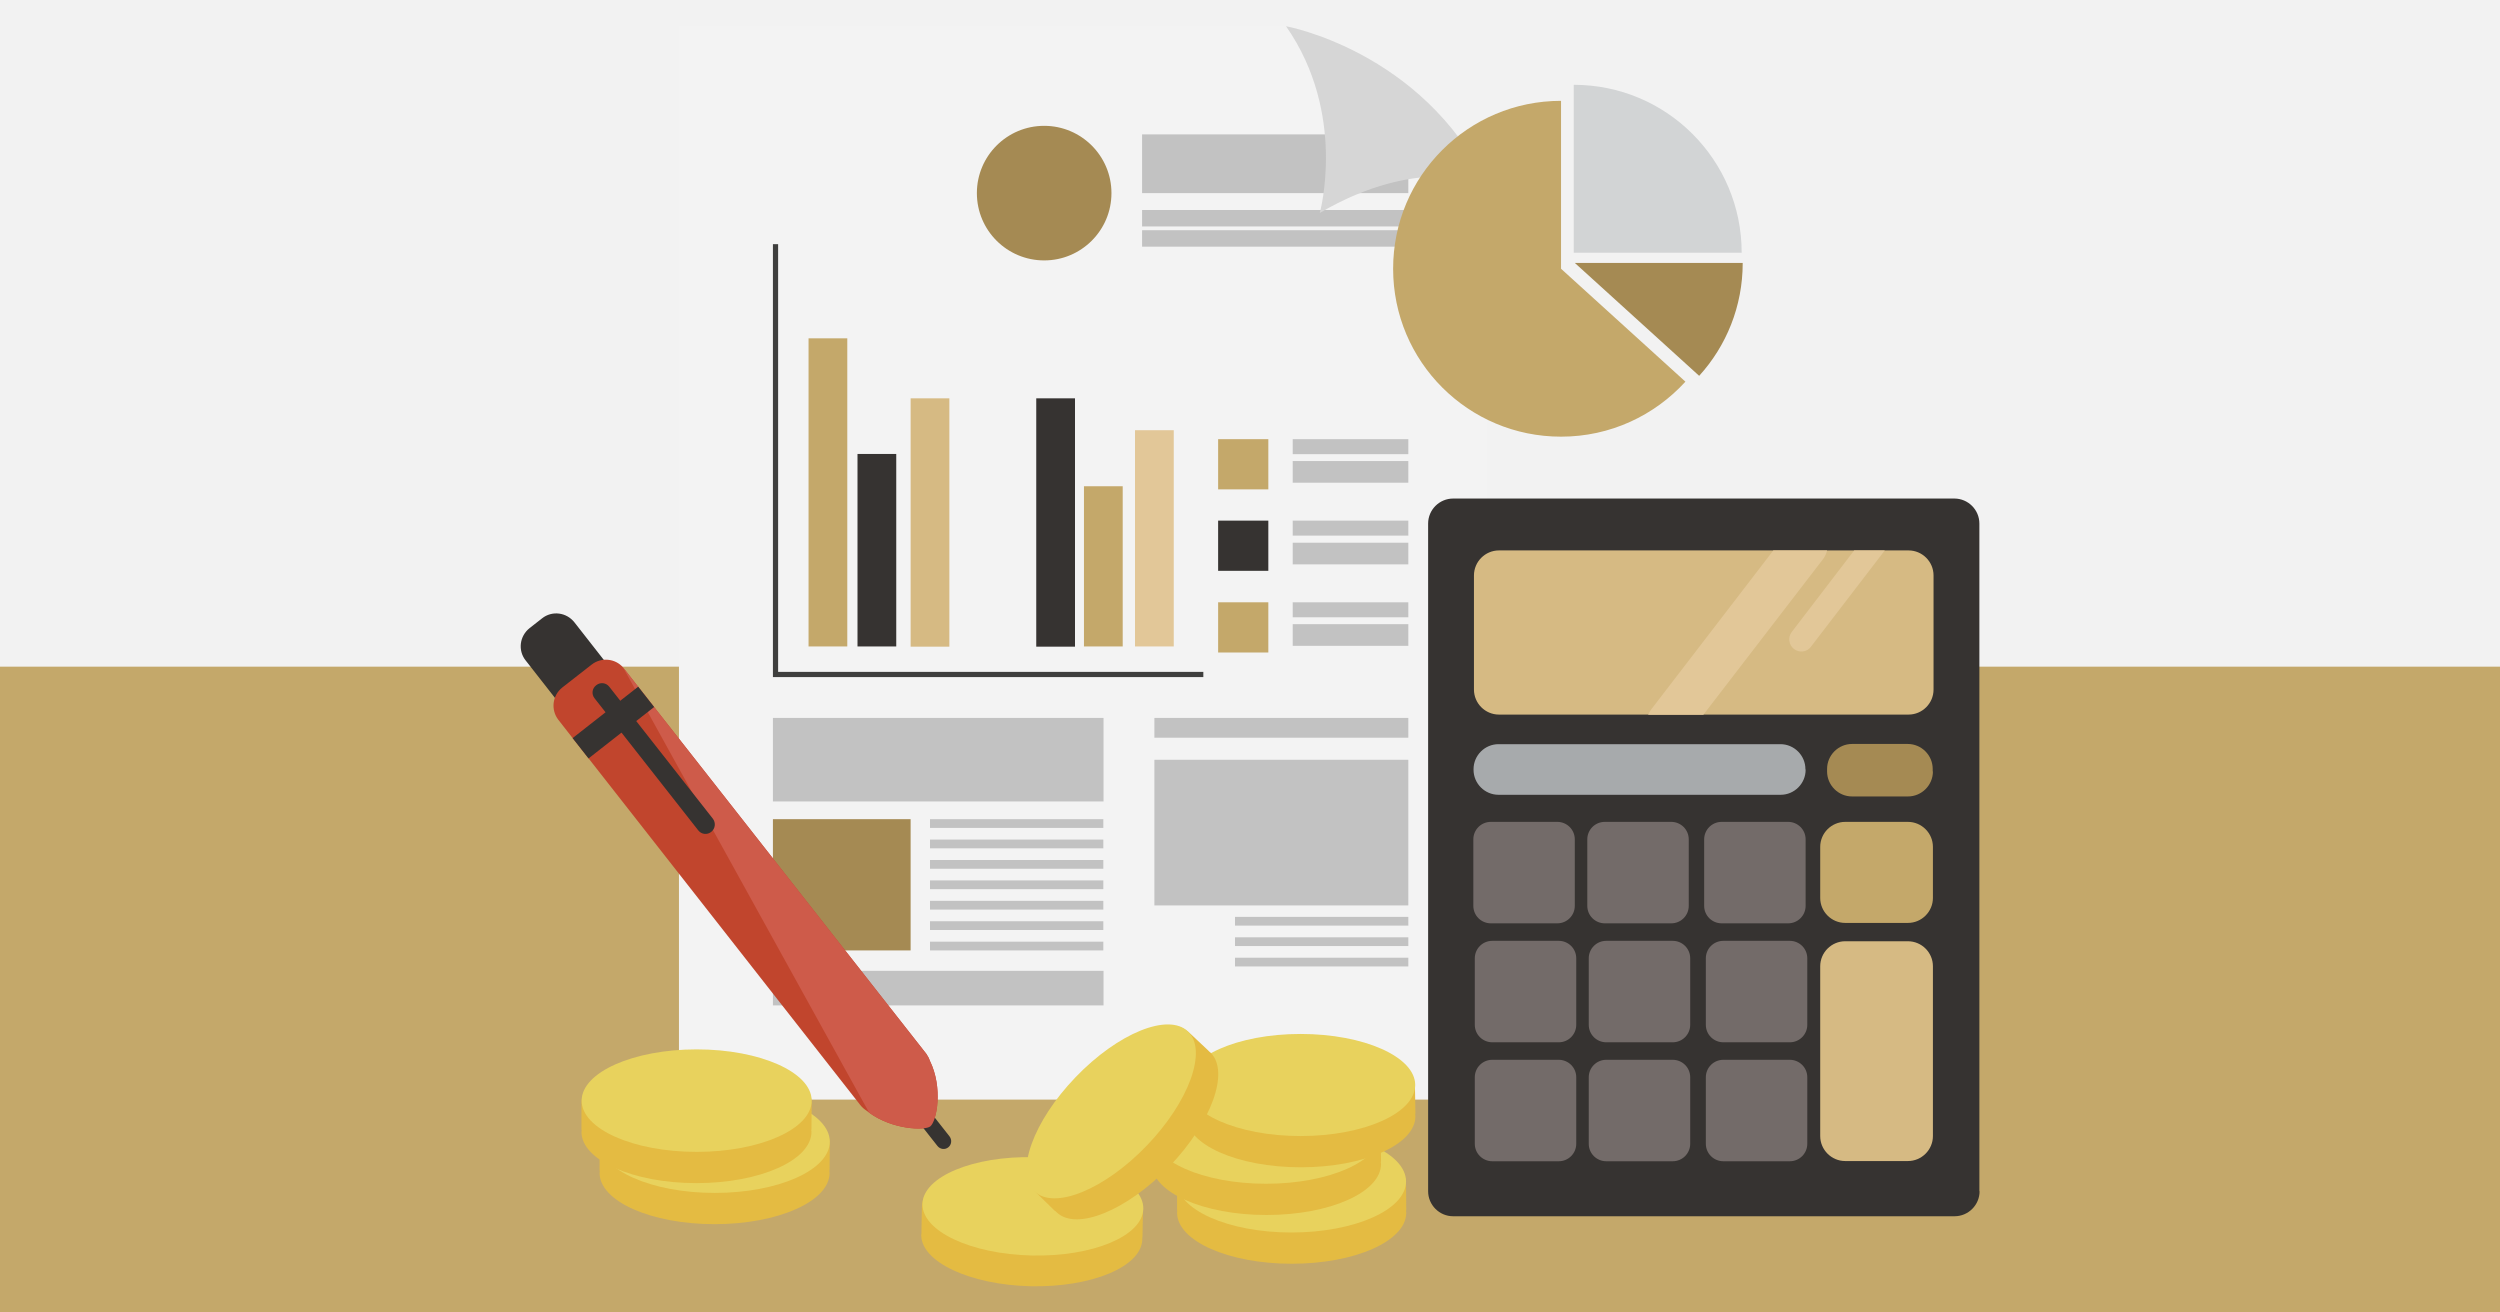 <?xml version="1.0" encoding="utf-8"?>
<!-- Generator: Adobe Illustrator 21.0.0, SVG Export Plug-In . SVG Version: 6.00 Build 0)  -->
<svg version="1.1" id="Layer_1" xmlns="http://www.w3.org/2000/svg" xmlns:xlink="http://www.w3.org/1999/xlink" x="0px" y="0px"
	 viewBox="0 0 1200 630" style="enable-background:new 0 0 1200 630;" xml:space="preserve">
<style type="text/css">
	.st0{fill:#F2F2F2;}
	.st1{fill:#C4A86A;}
	.st2{fill:#F3F3F3;}
	.st3{fill:#C2C2C2;}
	.st4{fill:#D6D6D6;}
	.st5{fill:#363331;}
	.st6{fill:#D6BA83;}
	.st7{fill:#3E3E3D;}
	.st8{fill:#E2C798;}
	.st9{fill:#A58A53;}
	.st10{fill:#736B69;}
	.st11{fill:#A7AAAC;}
	.st12{fill:#C1452D;}
	.st13{fill:#CE5B4A;}
	.st14{fill:#D2D4D5;}
	.st15{fill:#E4BB42;}
	.st16{fill:#E8D25D;}
</style>
<g id="bg">
</g>
<rect y="-3.6" class="st0" width="1200" height="403.7"/>
<rect y="320" class="st1" width="1200" height="313.6"/>
<g>
	<g id="Paper_Sheet">
		<path class="st2" d="M617.3,12.6H325.9v515.2h387.8V88C682.4,24.3,617.3,12.6,617.3,12.6z"/>
		<rect x="548.2" y="64.5" class="st3" width="127.8" height="28.2"/>
		<rect x="548.2" y="100.8" class="st3" width="127.8" height="7.9"/>
		<rect x="548.2" y="110.5" class="st3" width="127.8" height="7.9"/>
		<path class="st4" d="M617.3,12.6c29.4,42.1,16.2,89.6,16.2,89.6C681,74.3,713.7,88,713.7,88C682.4,24.3,617.3,12.6,617.3,12.6z"/>
		<rect x="388.1" y="162.4" class="st1" width="18.6" height="147.9"/>
		<rect x="411.6" y="217.9" class="st5" width="18.6" height="92.4"/>
		<rect x="437.1" y="191.2" class="st6" width="18.6" height="119.2"/>
		<polygon class="st7" points="373.5,322.5 373.5,117.2 371,117.2 371,322.5 371,323.8 371,325 577.6,325 577.6,322.5 		"/>
		<rect x="520.3" y="233.4" class="st1" width="18.6" height="76.9"/>
		<rect x="497.4" y="191.2" class="st5" width="18.6" height="119.2"/>
		<rect x="544.8" y="206.5" class="st8" width="18.6" height="103.8"/>
		<circle class="st9" cx="501.2" cy="92.7" r="32.3"/>
		<rect x="584.7" y="210.8" class="st1" width="24.1" height="24.1"/>
		<rect x="584.7" y="249.9" class="st5" width="24.1" height="24.1"/>
		<rect x="584.7" y="289.1" class="st1" width="24.1" height="24.1"/>
		<rect x="620.5" y="210.8" class="st3" width="55.5" height="7.2"/>
		<rect x="620.5" y="221.3" class="st3" width="55.5" height="10.4"/>
		<rect x="620.5" y="249.9" class="st3" width="55.5" height="7.2"/>
		<rect x="620.5" y="260.5" class="st3" width="55.5" height="10.4"/>
		<rect x="620.5" y="289.1" class="st3" width="55.5" height="7.2"/>
		<rect x="620.5" y="299.6" class="st3" width="55.5" height="10.4"/>
		<rect x="371" y="344.6" class="st3" width="158.7" height="40.1"/>
		<rect x="371" y="393.2" class="st9" width="66.1" height="63"/>
		<rect x="446.4" y="393.2" class="st3" width="83.2" height="4.2"/>
		<rect x="446.4" y="403" class="st3" width="83.2" height="4.2"/>
		<rect x="446.4" y="412.8" class="st3" width="83.2" height="4.2"/>
		<rect x="446.4" y="422.6" class="st3" width="83.2" height="4.2"/>
		<rect x="446.4" y="432.4" class="st3" width="83.2" height="4.2"/>
		<rect x="446.4" y="442.2" class="st3" width="83.2" height="4.2"/>
		<rect x="446.4" y="452" class="st3" width="83.2" height="4.2"/>
		<rect x="371" y="466" class="st3" width="158.7" height="16.6"/>
		<rect x="554.1" y="344.6" class="st3" width="121.9" height="9.5"/>
		<rect x="554.1" y="364.7" class="st3" width="121.9" height="69.9"/>
		<rect x="592.8" y="440.1" class="st3" width="83.2" height="4.2"/>
		<rect x="592.8" y="449.9" class="st3" width="83.2" height="4.2"/>
		<rect x="592.8" y="459.7" class="st3" width="83.2" height="4.2"/>
	</g>
	<path class="st5" d="M950.2,571.8c0,6.6-5.4,12-12,12H697.5c-6.6,0-12-5.4-12-12V251.3c0-6.6,5.4-12,12-12h240.6
		c6.6,0,12,5.4,12,12V571.8z"/>
	<path class="st6" d="M916.1,264.2h-11.3h-14.7H877h-25.8H719.5c-6.6,0-12,5.4-12,12V331c0,6.6,5.4,12,12,12h71.6h26.5h98.5
		c6.6,0,12-5.4,12-12v-54.8C928.1,269.6,922.7,264.2,916.1,264.2z"/>
	<path class="st8" d="M877,264.2h-25.8l-58.6,76.3c-0.6,0.8-1.1,1.7-1.5,2.6h26.5l57.6-74.9C876.1,266.9,876.7,265.5,877,264.2z"/>
	<path class="st8" d="M861.1,311.5c2.6,2,6.2,1.5,8.1-1l35.5-46.3h-14.7L860,303.4C858.1,305.9,858.6,309.6,861.1,311.5z"/>
	<path class="st6" d="M927.8,545.3c0,6.6-5.4,12-12,12h-30.1c-6.6,0-12-5.4-12-12v-81.5c0-6.6,5.4-12,12-12h30.1c6.6,0,12,5.4,12,12
		V545.3z"/>
	<path class="st10" d="M756.6,549c0,4.6-3.7,8.4-8.4,8.4h-31.9c-4.6,0-8.4-3.7-8.4-8.4v-31.9c0-4.6,3.7-8.4,8.4-8.4h31.9
		c4.6,0,8.4,3.7,8.4,8.4V549z"/>
	<path class="st10" d="M811.3,549c0,4.6-3.7,8.4-8.4,8.4H771c-4.6,0-8.4-3.7-8.4-8.4v-31.9c0-4.6,3.7-8.4,8.4-8.4h31.9
		c4.6,0,8.4,3.7,8.4,8.4V549z"/>
	<path class="st10" d="M867.5,549c0,4.6-3.7,8.4-8.4,8.4h-31.9c-4.6,0-8.4-3.7-8.4-8.4v-31.9c0-4.6,3.7-8.4,8.4-8.4h31.9
		c4.6,0,8.4,3.7,8.4,8.4V549z"/>
	<path class="st10" d="M756.6,491.9c0,4.6-3.7,8.4-8.4,8.4h-31.9c-4.6,0-8.4-3.7-8.4-8.4V460c0-4.6,3.7-8.4,8.4-8.4h31.9
		c4.6,0,8.4,3.7,8.4,8.4V491.9z"/>
	<path class="st10" d="M811.3,491.9c0,4.6-3.7,8.4-8.4,8.4H771c-4.6,0-8.4-3.7-8.4-8.4V460c0-4.6,3.7-8.4,8.4-8.4h31.9
		c4.6,0,8.4,3.7,8.4,8.4V491.9z"/>
	<path class="st10" d="M867.5,491.9c0,4.6-3.7,8.4-8.4,8.4h-31.9c-4.6,0-8.4-3.7-8.4-8.4V460c0-4.6,3.7-8.4,8.4-8.4h31.9
		c4.6,0,8.4,3.7,8.4,8.4V491.9z"/>
	<path class="st10" d="M755.9,434.8c0,4.6-3.7,8.4-8.4,8.4h-31.9c-4.6,0-8.4-3.7-8.4-8.4v-31.9c0-4.6,3.7-8.4,8.4-8.4h31.9
		c4.6,0,8.4,3.7,8.4,8.4V434.8z"/>
	<path class="st10" d="M810.6,434.8c0,4.6-3.7,8.4-8.4,8.4h-31.9c-4.6,0-8.4-3.7-8.4-8.4v-31.9c0-4.6,3.7-8.4,8.4-8.4h31.9
		c4.6,0,8.4,3.7,8.4,8.4V434.8z"/>
	<path class="st10" d="M866.7,434.8c0,4.6-3.7,8.4-8.4,8.4h-31.9c-4.6,0-8.4-3.7-8.4-8.4v-31.9c0-4.6,3.7-8.4,8.4-8.4h31.9
		c4.6,0,8.4,3.7,8.4,8.4V434.8z"/>
	<path class="st1" d="M927.8,406.5c0-6.6-5.4-12-12-12h-30.1c-6.6,0-12,5.4-12,12v24.5c0,6.6,5.4,12,12,12h30.1c6.6,0,12-5.4,12-12
		V406.5z"/>
	<path class="st11" d="M866.7,369.5c0,6.6-5.4,12-12,12H719.3c-6.6,0-12-5.4-12-12v-0.3c0-6.6,5.4-12,12-12h135.3
		c6.6,0,12,5.4,12,12L866.7,369.5L866.7,369.5z"/>
	<path class="st9" d="M927.8,370.3c0,6.6-5.4,12-12,12H889c-6.6,0-12-5.4-12-12v-1.2c0-6.6,5.4-12,12-12h26.7c6.6,0,12,5.4,12,12
		V370.3z"/>
	<g id="Pen">
		<path class="st5" d="M285.8,341.9c-4.8,3.8-11.7,2.9-15.5-1.9l-18-23c-3.8-4.8-2.9-11.7,1.9-15.5l6-4.7c4.8-3.8,11.7-2.9,15.5,1.9
			l18,23c3.8,4.8,2.9,11.7-1.9,15.5L285.8,341.9z"/>
		<path class="st12" d="M446.3,509.1c-0.4-1.2-1-2.3-1.7-3.3L314,339.4l-7.7-9.8l-6.8-8.7c-0.1-0.2-0.3-0.3-0.4-0.5
			c-3.8-4.4-10.5-5-15.1-1.4L269.9,330c-4.8,3.8-5.6,10.7-1.9,15.5l6.8,8.7l7.7,9.8l130.5,166.5c0.8,1,1.8,1.9,2.9,2.6
			c0.4,0.3,0.9,0.7,1.3,1c11.2,8.2,26.7,8.6,29.2,6.6C449.7,538.2,452.7,522.1,446.3,509.1z"/>
		<path class="st5" d="M455.2,550.7c-1.6,1.3-3.9,1-5.2-0.6l-11.8-15c-1.3-1.6-1-3.9,0.6-5.2l0,0c1.6-1.3,3.9-1,5.2,0.6l11.8,15
			C457,547.1,456.8,549.4,455.2,550.7L455.2,550.7z"/>
		<path class="st13" d="M446.5,540.7c3.2-2.5,6.3-18.6-0.2-31.6c-0.4-1.2-1-2.3-1.7-3.3L314,339.4l-7.7-9.8l-6.8-8.7
			c-0.1-0.2-0.3-0.3-0.4-0.5l118.1,213.7C428.4,542.3,443.9,542.7,446.5,540.7z"/>
		
			<rect x="274.4" y="340.6" transform="matrix(0.787 -0.617 0.617 0.787 -151.255 255.543)" class="st5" width="40" height="12.4"/>
		<path class="st5" d="M341.4,399.3c-2,1.6-4.8,1.2-6.3-0.8l-49.7-63.3c-1.6-2-1.2-4.8,0.8-6.3l0,0c2-1.6,4.8-1.2,6.3,0.8l49.7,63.3
			C343.7,395,343.3,397.8,341.4,399.3L341.4,399.3z"/>
	</g>
	<g id="Pie_Chart">
		<path class="st14" d="M755.4,40.7v80.6H836C836,76.7,799.9,40.7,755.4,40.7z"/>
		<path class="st1" d="M749.3,48.4c-44.6,0-80.6,36.1-80.6,80.6c0,44.6,36.1,80.6,80.6,80.6c23.7,0,44.9-10.2,59.7-26.4L749.3,129
			L749.3,48.4L749.3,48.4z"/>
		<path class="st9" d="M755.9,126.2l59.7,54.2c13-14.3,20.9-33.3,20.9-54.2H755.9z"/>
	</g>
	<g id="Coin">
		<g>
			<g>
				<path class="st15" d="M674.9,568.8c0-6.2-3.6-11.1-8-11.1H573c-4.4,0-8,5-8,11.1v11.7c0,0.3,0,0.7,0.1,1c0,0.2-0.1,0.5-0.1,0.6
					c0,13.5,24.6,24.5,55,24.5s55-10.9,55-24.5c0-0.2,0-0.5-0.1-0.6c0-0.3,0.1-0.7,0.1-1L674.9,568.8L674.9,568.8z"/>
				<ellipse class="st16" cx="619.9" cy="567.1" rx="55" ry="24.5"/>
			</g>
			<g>
				<path class="st15" d="M662.7,545.4c0-6.2-3.6-11.1-8-11.1h-93.8c-4.4,0-8,5-8,11.1v11.7c0,0.3,0,0.7,0.1,1
					c0,0.2-0.1,0.5-0.1,0.6c0,13.5,24.6,24.5,55,24.5s55-10.9,55-24.5c0-0.2,0-0.5-0.1-0.6c0-0.3,0.1-0.7,0.1-1L662.7,545.4
					L662.7,545.4z"/>
				<ellipse class="st16" cx="607.7" cy="543.7" rx="55" ry="24.5"/>
			</g>
			<g>
				<path class="st15" d="M679.2,522.5c0-6.2-3.6-11.1-8-11.1h-93.8c-4.4,0-8,5-8,11.1v11.7c0,0.3,0,0.7,0.1,1
					c0,0.2-0.1,0.5-0.1,0.6c0,13.6,24.6,24.5,55,24.5s55-10.9,55-24.5c0-0.2,0-0.5-0.1-0.6c0-0.3,0.1-0.7,0.1-1L679.2,522.5
					L679.2,522.5z"/>
				<ellipse class="st16" cx="624.3" cy="520.8" rx="55" ry="24.5"/>
			</g>
		</g>
		<g>
			<path class="st15" d="M548.6,582c0.1-5.9-3.3-10.8-7.5-10.9l-90.6-2c-4.3-0.1-7.9,4.7-8,10.6l-0.2,11.3c0,0.3,0,0.6,0,1
				c0,0.2-0.1,0.4-0.1,0.6c-0.3,13,23.2,24.1,52.5,24.8c29.3,0.6,53.3-9.4,53.6-22.5c0-0.2,0-0.4,0-0.6c0-0.3,0.1-0.6,0.1-1
				L548.6,582z"/>
			
				<ellipse transform="matrix(2.212892e-02 -1 1 2.212892e-02 -94.385 1061.824)" class="st16" cx="495.6" cy="579.2" rx="23.6" ry="53"/>
		</g>
		<g>
			<path class="st15" d="M398.3,549.7c0-6.2-3.6-11.2-8.1-11.2h-94.3c-4.5,0-8.1,5-8.1,11.2v11.7c0,0.3,0,0.7,0.1,1
				c0,0.2-0.1,0.5-0.1,0.6c0,13.6,24.7,24.6,55.2,24.6c30.5,0,55.2-11,55.2-24.6c0-0.2,0-0.5-0.1-0.6c0-0.3,0.1-0.7,0.1-1
				L398.3,549.7L398.3,549.7z"/>
			<ellipse class="st16" cx="343.1" cy="548" rx="55.2" ry="24.6"/>
		</g>
		<g>
			<path class="st15" d="M571.4,496.2c-4.3-4.1-10.2-4.9-13.1-1.9l-62.9,65.5c-3,3.1-1.9,9,2.4,13.1l8.1,7.9
				c0.2,0.2,0.5,0.5,0.8,0.6c0.1,0.2,0.3,0.3,0.5,0.5c9.4,9.1,33.6-0.8,54-21.9c20.4-21.2,29.2-45.7,19.8-54.8
				c-0.2-0.2-0.3-0.3-0.5-0.4c-0.2-0.2-0.5-0.5-0.7-0.7L571.4,496.2z"/>
			
				<ellipse transform="matrix(0.693 -0.721 0.721 0.693 -220.858 548.258)" class="st16" cx="533.3" cy="533.5" rx="53.2" ry="23.7"/>
		</g>
		<g>
			<path class="st15" d="M389.6,530c0-6.2-3.6-11.2-8.1-11.2h-94.3c-4.5,0-8.1,5-8.1,11.2v11.7c0,0.3,0,0.7,0.1,1
				c0,0.2-0.1,0.5-0.1,0.6c0,13.6,24.7,24.6,55.2,24.6s55.2-11,55.2-24.6c0-0.2,0-0.5-0.1-0.6c0-0.3,0.1-0.7,0.1-1L389.6,530
				L389.6,530z"/>
			<ellipse class="st16" cx="334.4" cy="528.3" rx="55.2" ry="24.6"/>
		</g>
	</g>
</g>
</svg>
